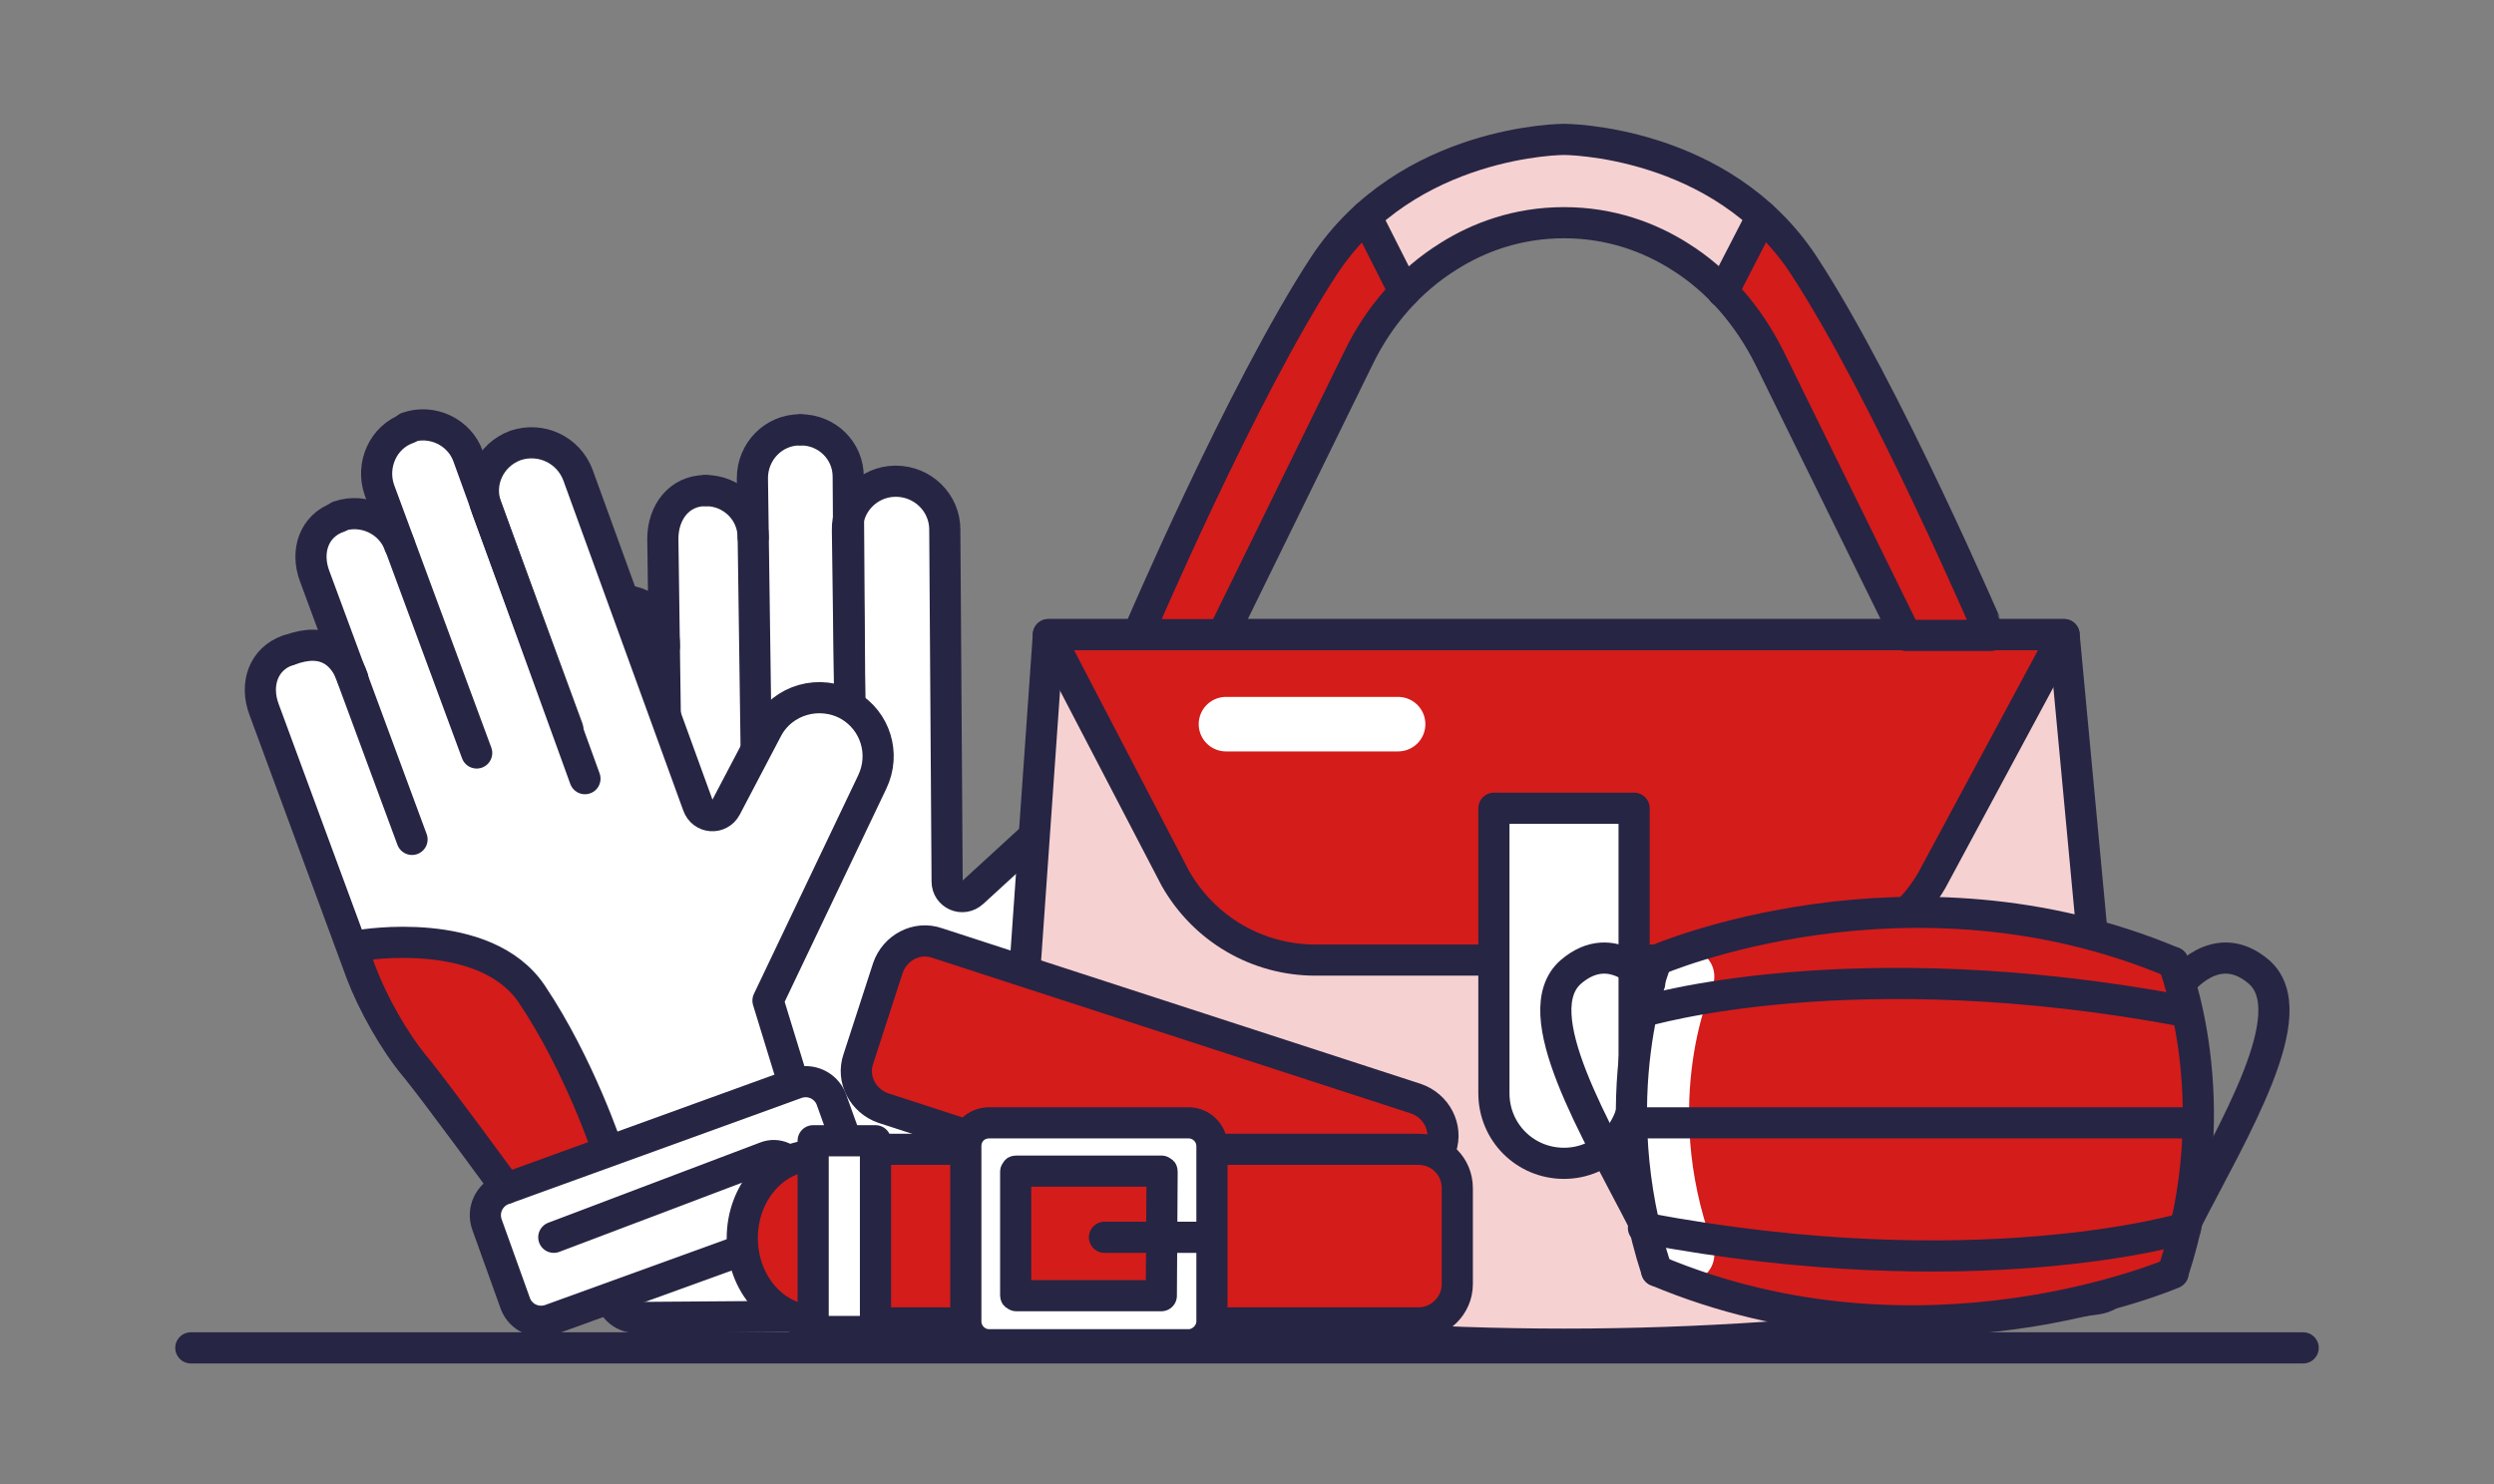 <?xml version="1.0" encoding="utf-8"?>
<!-- Generator: Adobe Illustrator 26.1.0, SVG Export Plug-In . SVG Version: 6.00 Build 0)  -->
<svg version="1.1" id="Layer_1" xmlns="http://www.w3.org/2000/svg" xmlns:xlink="http://www.w3.org/1999/xlink" x="0px" y="0px"
	 viewBox="0 0 320.2 190.6" style="enable-background:new 0 0 320.2 190.6;" xml:space="preserve">
<rect x="0" y="0" width="320.2" height="190.6" fill="#808080" stroke="none"/>
<style type="text/css">
	.Drop_x0020_Shadow{fill:none;}
	.Outer_x0020_Glow_x0020_5_x0020_pt{fill:none;}
	.Blue_x0020_Neon{fill:none;stroke:#8AACDA;stroke-width:7;stroke-linecap:round;stroke-linejoin:round;}
	.Chrome_x0020_Highlight{fill:url(#SVGID_1_);stroke:#FFFFFF;stroke-width:0.363;stroke-miterlimit:1;}
	.Jive_GS{fill:#FFDD00;}
	.Alyssa_GS{fill:#A6D0E4;}
	.st0-icon-accessories{fill:#FFFFFF;}
	.st1-icon-accessories{fill:none;stroke:#262544;stroke-width:4;stroke-linecap:round;stroke-linejoin:round;stroke-miterlimit:10;}
	.st2-icon-accessories{fill:#D41C1B;}
	.st3-icon-accessories{opacity:0.2;fill:#D41C1B;}
	.st4-icon-accessories{fill:none;stroke:#FFFFFF;stroke-width:7;stroke-linecap:round;stroke-linejoin:round;stroke-miterlimit:10;}
</style>
<linearGradient id="SVGID_1_" gradientUnits="userSpaceOnUse" x1="-522.897" y1="-288.712" x2="-522.897" y2="-289.712">
	<stop  offset="0" style="stop-color:#656565"/>
	<stop  offset="0.618" style="stop-color:#1B1B1B"/>
	<stop  offset="0.629" style="stop-color:#545454"/>
	<stop  offset="0.983" style="stop-color:#3E3E3E"/>
</linearGradient>
<g>
	<g>
		<g>
			<path class="st0-icon-accessories" d="M81.6,151.5c0,0-6.6-22.6-7.9-37.1c-1.3-14.5-1-31,0.6-35.1s10.2-3.8,11,6.4c0,0-2.3-20.2,2.5-22.8
				c4.8-2.7,8.9,3.2,8.9,3.2s-0.1-11.7,4.5-11.4c4.6,0.3,9.3,4.8,8.8,8.8c0,0,1.5-2.6,4.9-1.6c3.4,1,6.2,3.9,6.3,7.8
				c0,3.8,0.3,39.9,0.3,39.9s-0.1,4.9,1.5,5.6c1.6,0.7,11.1-8.9,11.1-8.9s7-2.7,10,1.4c3,4.1,0.3,10.5-2.6,12.9
				c-2.9,2.5-19.8,19.3-19.8,19.3l0,11.3L81.6,151.5z"/>
			<path class="st0-icon-accessories" d="M75,115.8c0,0,15.9,2.7,18.6,13.3s2.5,22.1,2.5,22.1l-14.5,0.4l-7.1-22.2L75,115.8z"/>
			<path class="st0-icon-accessories" d="M121.9,168.9l-40.2,0.3c-1.9,0-3.4-1.5-3.4-3.4l-0.1-10.9c0-1.9,1.5-3.4,3.4-3.4l40.2-0.3
				c1.9,0,3.4,1.5,3.4,3.4l0.1,10.9C125.3,167.4,123.8,168.9,121.9,168.9z"/>
			<path class="st1-icon-accessories" d="M121.4,150.5l0.4-10.6l22-22c2.8-2.8,3-7.3,0.4-10.3l0,0c-2.8-3.3-7.7-3.6-10.9-0.7l-8.4,7.7
				c-1.3,1.2-3.3,0.3-3.3-1.4l-0.3-45.2c0-3.4-2.8-6.2-6.3-6.2h0c-3.5,0-6.3,2.9-6.2,6.3l0.4,30.1"/>
			<g>
				<path class="st1-icon-accessories" d="M102.7,55.2c-3.4,0-6.1,2.8-6.1,6.2l0.5,36.1"/>
				<path class="st1-icon-accessories" d="M109.2,105.2l-0.3-44c0-3.3-2.7-6-6.1-6h0"/>
			</g>
			<g>
				<path class="st1-icon-accessories" d="M90.6,63c-3.4,0-5.5,2.8-5.5,6.2l0.5,36.1"/>
				<path class="st1-icon-accessories" d="M96.7,69c0-3.3-2.7-6-6.1-6h0"/>
			</g>
			<g>
				<path class="st1-icon-accessories" d="M78.7,77c-3.4,0-5.5,2.8-5.5,6.2l0.5,36.1c0.1,3.9,1.1,9.7,2.6,13.7s5.7,18.5,5.7,18.5"/>
				<path class="st1-icon-accessories" d="M85.3,83c0-3.3-1.6-6-6.6-6h0"/>
			</g>
			<path class="st1-icon-accessories" d="M75,115.8c0,0,15.9,2.7,18.6,13.3s2.5,22.1,2.5,22.1"/>
			<path class="st1-icon-accessories" d="M85.8,159.4l29.1-0.6c1.6,0,2.9,1.2,3,2.8l0,1.8"/>
			<path class="st1-icon-accessories" d="M121.9,168.9l-40.2,0.3c-1.9,0-3.4-1.5-3.4-3.4l-0.1-10.9c0-1.9,1.5-3.4,3.4-3.4l40.2-0.3
				c1.9,0,3.4,1.5,3.4,3.4l0.1,10.9C125.3,167.4,123.8,168.9,121.9,168.9z"/>
		</g>
		<g>
			<path class="st0-icon-accessories" d="M64.6,152.8c0,0-13.8-19.1-19.8-32.3S33.5,91.6,33.6,87.2s8.3-7,12.5,2.4c0,0-8.9-18.3-5.3-22.4s9.5,0,9.5,0
				s-4-11,0.5-12.3s10.4,1.4,11.2,5.4c0,0,0.6-2.9,4.1-3.1c3.6-0.2,7.2,1.6,8.5,5.2C76,66.1,88.3,100,88.3,100s1.5,4.6,3.3,4.8
				c1.8,0.1,7.5-12.1,7.5-12.1s5.7-4.9,9.8-2s3.8,9.8,1.8,13.1c-1.9,3.3-12.2,24.8-12.2,24.8l3.7,10.6L64.6,152.8z"/>
			<path class="st2-icon-accessories" d="M46.4,121.4c0,0,15.9-2.7,21.9,6.3c6.1,9.1,9.7,20,9.7,20l-13.6,5.2l-14-18.5L46.4,121.4z"/>
			<path class="st0-icon-accessories" d="M108.4,155.8l-37.8,13.7c-1.8,0.6-3.7-0.3-4.4-2l-3.7-10.3c-0.6-1.8,0.3-3.7,2-4.4l37.8-13.7
				c1.8-0.6,3.7,0.3,4.4,2l3.7,10.3C111.1,153.2,110.2,155.2,108.4,155.8z"/>
			<path class="st1-icon-accessories" d="M101.7,138.6l-3.1-10.1l13.4-28.1c1.7-3.6,0.4-7.8-3-9.8l0,0c-3.7-2.1-8.5-0.8-10.5,3l-5.3,10.1
				c-0.8,1.5-3,1.4-3.6-0.3L74.2,61c-1.2-3.2-4.7-4.9-8-3.8l0,0c-3.3,1.2-5,4.8-3.7,8.1l10.4,28.3"/>
			<g>
				<path class="st1-icon-accessories" d="M52.4,55c-3.2,1.1-4.8,4.7-3.7,7.9l12.5,33.8"/>
				<path class="st1-icon-accessories" d="M75.1,100l-15-41.4c-1.1-3.1-4.6-4.8-7.8-3.7l0,0"/>
			</g>
			<g>
				<path class="st1-icon-accessories" d="M43.5,66.4c-3.2,1.1-4.3,4.4-3.1,7.6l12.5,33.8"/>
				<path class="st1-icon-accessories" d="M51.3,70c-1.1-3.1-4.6-4.8-7.8-3.7l0,0"/>
			</g>
			<g>
				<path class="st1-icon-accessories" d="M37,83.5c-3.2,1.1-4.3,4.4-3.1,7.6L46.4,125c1.4,3.7,4.2,8.8,7,12.1c2.7,3.3,11.6,15.5,11.6,15.5"/>
				<path class="st1-icon-accessories" d="M45.3,87.1c-1.1-3.1-3.5-5.4-8.2-3.6l0,0"/>
			</g>
			<path class="st1-icon-accessories" d="M46.4,121.4c0,0,15.9-2.7,21.9,6.3c6.1,9.1,9.7,20,9.7,20"/>
			<path class="st1-icon-accessories" d="M71.1,158.9l27.2-10.3c1.5-0.6,3.2,0.2,3.7,1.7l0.6,1.7"/>
			<path class="st1-icon-accessories" d="M108.4,155.8l-37.8,13.7c-1.8,0.6-3.7-0.3-4.4-2l-3.7-10.3c-0.6-1.8,0.3-3.7,2-4.4l37.8-13.7
				c1.8-0.6,3.7,0.3,4.4,2l3.7,10.3C111.1,153.2,110.2,155.2,108.4,155.8z"/>
		</g>
	</g>
	<g id="mDsuN4.tif">
		<path class="st0-icon-accessories" d="M134.6,81.5H265l7.6,81.1c0.2,2.1-1.3,3.9-3.3,4.2l-16.9,2.3c-34.2,4.7-68.9,4.7-103.1,0l-17.1-2.3
			c-2-0.3-3.5-2.1-3.3-4.1L134.6,81.5z"/>
		<path class="st3-icon-accessories" d="M134.6,81.5H265l7.6,81.1c0.2,2.1-1.3,3.9-3.3,4.2l-16.9,2.3c-34.2,4.7-68.9,4.7-103.1,0l-17.1-2.3
			c-2-0.3-3.5-2.1-3.3-4.1L134.6,81.5z"/>
		<path class="st2-icon-accessories" d="M134.6,81.5l16.3,31.3c3.7,6.5,10.5,10.5,18,10.5h61.3c7.3,0,14.1-3.9,17.8-10.2L265,81.5H134.6z"/>
		<path class="st1-icon-accessories" d="M134.6,81.5H265l7.6,81.1c0.2,2.1-1.3,3.9-3.3,4.2l-16.9,2.3c-34.2,4.7-68.9,4.7-103.1,0l-17.1-2.3
			c-2-0.3-3.5-2.1-3.3-4.1L134.6,81.5z"/>
		<path class="st1-icon-accessories" d="M134.6,81.5l16.3,31.3c3.7,6.5,10.5,10.5,18,10.5h61.3c7.3,0,14.1-3.9,17.8-10.2L265,81.5H134.6z"/>
		<g>
			<path class="st2-icon-accessories" d="M231.6,34.1c-10.6-16.2-30.8-16.2-30.8-16.2s-20.1,0-30.8,16.2c-10.6,16.2-23.9,47.4-23.9,47.4h10.9
				L174.4,46C177,40.6,181,36,186,32.9c3.8-2.4,8.8-4.3,14.8-4.3s11,1.9,14.8,4.3c5,3.1,8.9,7.7,11.6,13.1l17.5,35.6h10.9
				C255.5,81.5,242.2,50.3,231.6,34.1z"/>
			<path class="st0-icon-accessories" d="M175.4,27.8l4.9,9.7c0,0,11.4-8.1,20.5-9c9.7-0.9,19.5,9,19.5,9l5.9-11.5c0,0-17.7-8.5-25.4-8.5
				C188,17.5,175.4,27.8,175.4,27.8z"/>
			<path class="st3-icon-accessories" d="M175.4,27.8l4.9,9.7c0,0,11.4-8.1,20.5-9c9.7-0.9,19.5,9,19.5,9l5.9-11.5c0,0-17.7-8.5-25.4-8.5
				C188,17.5,175.4,27.8,175.4,27.8z"/>
			<path class="st1-icon-accessories" d="M231.6,34.1c-10.6-16.2-30.8-16.2-30.8-16.2s-20.1,0-30.8,16.2c-10.6,16.2-23.9,47.4-23.9,47.4h10.9
				L174.4,46C177,40.6,181,36,186,32.9c3.8-2.4,8.8-4.3,14.8-4.3s11,1.9,14.8,4.3c5,3.1,8.9,7.7,11.6,13.1l17.5,35.6h10.9
				C255.5,81.5,242.2,50.3,231.6,34.1z"/>
			<line class="st1-icon-accessories" x1="175.4" y1="27.8" x2="180.3" y2="37.5"/>
			<line class="st1-icon-accessories" x1="226.2" y1="27.8" x2="221.2" y2="37.5"/>
		</g>
		<path class="st0-icon-accessories" d="M200.8,149.4L200.8,149.4c-5,0-9-4-9-9v-36.6h18v36.6C209.8,145.3,205.8,149.4,200.8,149.4z"/>
		<path class="st1-icon-accessories" d="M200.8,149.4L200.8,149.4c-5,0-9-4-9-9v-36.6h18v36.6C209.8,145.3,205.8,149.4,200.8,149.4z"/>
		<line class="st4-icon-accessories" x1="157.4" y1="93" x2="179.5" y2="93"/>
	</g>
	<line class="st1-icon-accessories" x1="24.5" y1="173.1" x2="295.7" y2="173.1"/>
	<g id="WqxXlS.tif">
		<ellipse class="st2-icon-accessories" cx="104.6" cy="159" rx="9.3" ry="10.6"/>
		<ellipse class="st1-icon-accessories" cx="104.6" cy="159" rx="9.3" ry="10.6"/>
		<g>
			<path class="st2-icon-accessories" d="M174.9,162.3l-61.5-20c-2.6-0.9-4.1-3.7-3.2-6.3l3.8-11.7c0.9-2.6,3.7-4.1,6.3-3.2l61.5,20
				c2.6,0.9,4.1,3.7,3.2,6.3l-3.8,11.7C180.4,161.7,177.5,163.2,174.9,162.3z"/>
			<path class="st1-icon-accessories" d="M174.9,162.3l-61.5-20c-2.6-0.9-4.1-3.7-3.2-6.3l3.8-11.7c0.9-2.6,3.7-4.1,6.3-3.2l61.5,20
				c2.6,0.9,4.1,3.7,3.2,6.3l-3.8,11.7C180.4,161.7,177.5,163.2,174.9,162.3z"/>
		</g>
		<path class="st2-icon-accessories" d="M182.1,169.9h-69.5c-2.8,0-5-2.2-5-5v-12.3c0-2.8,2.2-5,5-5h69.5c2.8,0,5,2.2,5,5v12.3
			C187.1,167.7,184.8,169.9,182.1,169.9z"/>
		<path class="st1-icon-accessories" d="M182.1,169.9h-69.5c-2.8,0-5-2.2-5-5v-12.3c0-2.8,2.2-5,5-5h69.5c2.8,0,5,2.2,5,5v12.3
			C187.1,167.7,184.8,169.9,182.1,169.9z"/>
		<rect x="104.4" y="146.5" class="st0-icon-accessories" width="8" height="24.5"/>
		<g>
			<path class="st0-icon-accessories" d="M152.6,172.7H127c-1.7,0-3-1.4-3-3v-22.5c0-1.7,1.3-3,3-3h25.6c1.6,0,3,1.3,3,3v22.5
				C155.6,171.3,154.2,172.7,152.6,172.7z"/>
			<path class="st2-icon-accessories" d="M149.1,166.4h-18.6c-0.1,0-0.1,0-0.1-0.1v-15.8c0-0.1,0-0.1,0.1-0.1h18.6c0.1,0,0.1,0,0.1,0.1L149.1,166.4
				C149.2,166.4,149.1,166.4,149.1,166.4z"/>
			<path class="st1-icon-accessories" d="M152.6,172.7H127c-1.7,0-3-1.4-3-3v-22.5c0-1.7,1.3-3,3-3h25.6c1.6,0,3,1.3,3,3v22.5
				C155.6,171.3,154.2,172.7,152.6,172.7z"/>
			<path class="st1-icon-accessories" d="M149.1,166.4h-18.6c-0.1,0-0.1,0-0.1-0.1v-15.8c0-0.1,0-0.1,0.1-0.1h18.6c0.1,0,0.1,0,0.1,0.1L149.1,166.4
				C149.2,166.4,149.1,166.4,149.1,166.4z"/>
			<line class="st1-icon-accessories" x1="141.8" y1="158.9" x2="154.9" y2="158.9"/>
		</g>
		<rect x="104.4" y="146.5" class="st1-icon-accessories" width="8" height="24.5"/>
	</g>
	<g id="B5gbji.tif">
		<g>
			<path class="st2-icon-accessories" d="M212.7,163.2c-7.3-22.4,0-39.9,0-39.9s34.1-13,66.3,0.3c0,0,7.3,17.5,0,39.8c0,0-19.5,6.5-34.4,6.2
				C229.6,169.3,212.7,163.2,212.7,163.2z"/>
		</g>
		<path class="st4-icon-accessories" d="M216.6,125.4c0,0-7.3,15.7,0,35.7"/>
		<path class="st1-icon-accessories" d="M212.7,123.3c0,0,32.3-14,66.3,0.3"/>
		<path class="st1-icon-accessories" d="M279,163.5c0,0-32.3,14-66.3-0.3"/>
		<path class="st1-icon-accessories" d="M212.7,123.3c0,0-7.3,17.5,0,39.9"/>
		<path class="st1-icon-accessories" d="M279,123.6c0,0,7.3,17.5,0,39.8"/>
		<path class="st1-icon-accessories" d="M211,129.9c0,0,26.8-8.1,69.6,0"/>
		<path class="st1-icon-accessories" d="M280.6,157.7c0,0-26.8,8.1-69.6,0"/>
		<line class="st1-icon-accessories" x1="209.4" y1="144.2" x2="282.2" y2="144.2"/>
		<path class="st1-icon-accessories" d="M279.9,126.3c0,0,4.6-6.2,10.1-1.5c6,5.2-3.2,20.2-9.4,32.3"/>
		<path class="st1-icon-accessories" d="M211.8,126.3c0,0-4.6-6.2-10.1-1.5c-6,5.2,3.2,20.2,9.4,32.3"/>
	</g>
</g>
</svg>
